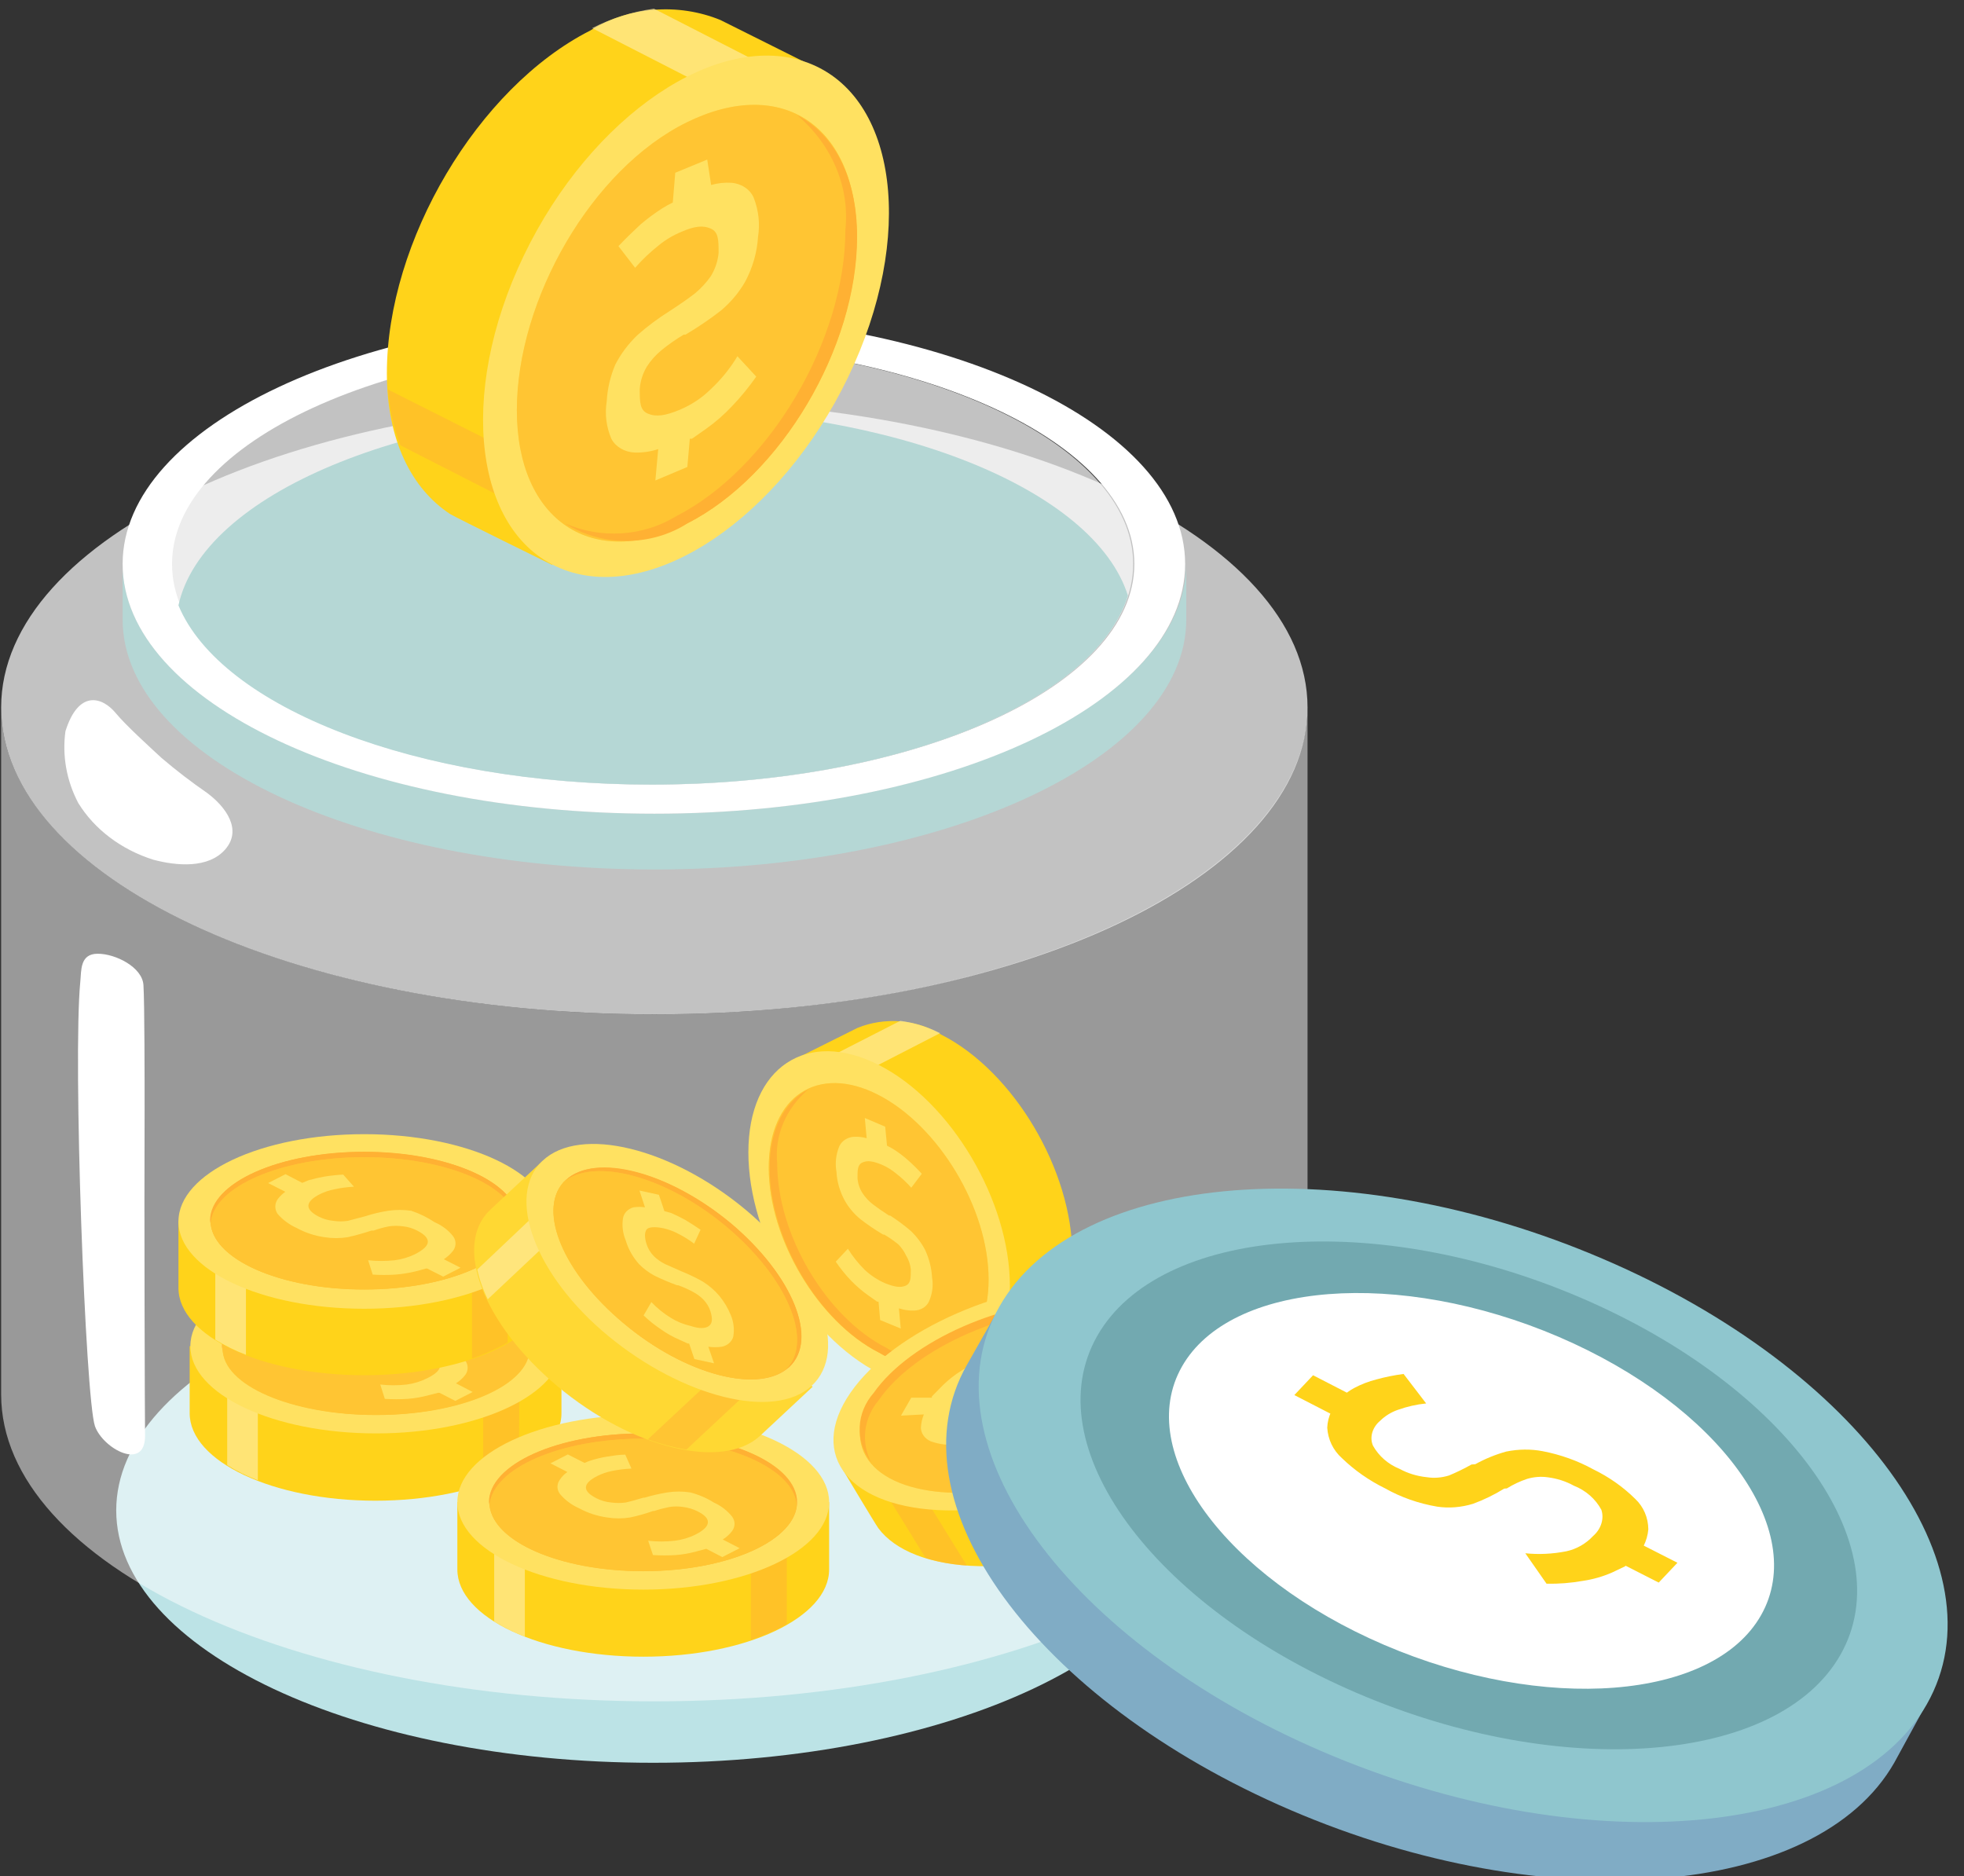 <svg width="358" height="342" viewBox="0 0 358 342" fill="none" xmlns="http://www.w3.org/2000/svg">
<rect x="0" y="0" width="358" height="342" fill="#333333" stroke="none"/>
<g clip-path="url(#clip0_167_12503)">
<path d="M119.065 321.323C173.122 321.323 216.944 300.727 216.944 275.32C216.944 249.913 173.122 229.317 119.065 229.317C65.008 229.317 21.186 249.913 21.186 275.32C21.186 300.727 65.008 321.323 119.065 321.323Z" fill="#BCE3E6"/>
<g opacity="0.5">
<path d="M119.273 184.898C53.506 184.898 0.209 159.852 0.209 128.95V254.179C0.209 285.081 53.506 310.126 119.273 310.126C185.041 310.126 238.338 285.081 238.338 254.179V128.95C238.13 159.852 184.832 184.898 119.273 184.898Z" fill="white"/>
</g>
<g opacity="0.7">
<path d="M119.273 73.002C53.506 73.002 0.209 98.048 0.209 128.95C0.209 159.852 53.298 184.897 119.273 184.897C185.249 184.897 238.338 159.852 238.338 128.95C238.338 98.048 184.832 73.002 119.273 73.002Z" fill="white"/>
</g>
<path d="M119.273 148.323C65.767 148.323 22.353 127.918 22.353 102.799V112.928C22.353 138.084 65.767 158.489 119.273 158.489C172.78 158.489 216.235 138.084 216.235 112.928V102.799C216.027 127.918 172.613 148.323 119.273 148.323Z" fill="#B5D7D5"/>
<path d="M119.273 57.238C65.767 57.238 22.353 77.643 22.353 102.799C22.353 127.955 65.559 148.323 119.273 148.323C172.988 148.323 216.027 127.918 216.027 102.799C216.027 77.68 172.613 57.238 119.273 57.238ZM118.94 143.019C70.438 143.019 31.361 125.009 31.361 102.799C31.361 80.589 70.647 62.541 118.94 62.541C167.233 62.541 206.768 80.552 206.768 102.799C206.768 125.045 167.233 143.019 118.731 143.019H118.94Z" fill="white"/>
<g opacity="0.7">
<path d="M118.731 62.541C70.23 62.541 31.153 80.552 31.153 102.799C31.153 125.045 70.438 143.019 118.731 143.019C167.024 143.019 206.56 125.009 206.56 102.799C206.56 80.589 167.233 62.541 118.731 62.541Z" fill="white"/>
</g>
<path d="M118.731 143.019C162.937 143.019 199.47 128.066 205.601 108.581C199.512 89.245 163.188 74.401 119.315 74.401C74.066 74.401 36.908 90.165 32.529 110.349C40.244 128.95 75.901 143.019 118.731 143.019Z" fill="#B5D7D5"/>
<path d="M37.742 144.53C34.835 142.526 32.051 140.387 29.401 138.121C27.191 136.058 22.979 132.265 21.061 129.944C18.6 126.998 14.305 125.708 11.928 133.296C11.317 137.761 12.126 142.289 14.263 146.371C17.235 151.197 22.122 154.883 27.983 156.721C32.154 157.826 37.992 158.378 41.078 154.806C44.165 151.233 41.204 147.108 37.742 144.53Z" fill="white"/>
<path d="M26.357 202.172C26.357 197.236 26.357 182.798 26.148 179.557C25.94 176.316 21.102 173.848 17.808 173.848C14.513 173.848 14.847 176.979 14.638 178.931C13.262 193.111 15.556 254.805 17.307 259.961C18.767 264.086 26.44 268.212 26.44 261.766C26.399 259.04 26.273 221.251 26.357 202.172Z" fill="white"/>
<path d="M90.081 245.376C76.201 240.464 60.713 240.464 46.834 245.376H34.573V257.604C34.573 266.407 49.753 273.552 68.436 273.552C87.12 273.552 102.342 266.407 102.342 257.604V245.376H90.081Z" fill="#FFD31A"/>
<g opacity="0.5">
<path d="M94.71 245.376H90.081C89.455 245.118 88.746 244.934 88.079 244.713V270.495C90.358 269.747 92.539 268.784 94.585 267.622L94.71 245.376Z" fill="#FFB133"/>
</g>
<path opacity="0.7" d="M47 245.339H41.412V267.07C43.162 268.159 45.034 269.084 47 269.832V245.339Z" fill="#FFEC9C"/>
<path d="M68.561 229.427C49.878 229.427 34.698 236.573 34.698 245.376C34.698 254.178 49.878 261.287 68.561 261.287C87.245 261.287 102.467 254.142 102.467 245.376C102.467 236.61 87.287 229.427 68.561 229.427Z" fill="#FFE161"/>
<path d="M68.561 232.816C53.089 232.816 40.536 238.414 40.536 245.376C40.536 252.337 53.048 257.898 68.561 257.898C84.075 257.898 96.628 252.3 96.628 245.376C96.628 238.451 84.075 232.816 68.561 232.816Z" fill="#FFB133"/>
<path d="M68.561 233.774C83.7 233.774 95.961 239.151 96.545 245.854C96.545 245.854 96.545 245.523 96.545 245.376C96.545 238.451 84.034 232.853 68.52 232.853C53.006 232.853 40.453 238.451 40.453 245.376C40.433 245.535 40.433 245.695 40.453 245.854C41.12 239.151 53.423 233.774 68.561 233.774Z" fill="#FFB133"/>
<path d="M68.561 257.935C84.016 257.935 96.545 252.526 96.545 245.854C96.545 239.182 84.016 233.773 68.561 233.773C53.107 233.773 40.578 239.182 40.578 245.854C40.578 252.526 53.107 257.935 68.561 257.935Z" fill="#FFD833"/>
<g opacity="0.5">
<path d="M68.561 257.935C84.016 257.935 96.545 252.526 96.545 245.854C96.545 239.182 84.016 233.773 68.561 233.773C53.107 233.773 40.578 239.182 40.578 245.854C40.578 252.526 53.107 257.935 68.561 257.935Z" fill="#FFB133"/>
</g>
<path d="M77.111 243.571C75.73 243.373 74.321 243.373 72.94 243.571C71.526 243.801 70.132 244.121 68.77 244.529H68.561H68.228C66.935 244.934 65.851 245.228 65.016 245.412C64.159 245.523 63.288 245.523 62.431 245.412C61.475 245.33 60.55 245.066 59.72 244.639C58.441 243.976 57.816 243.313 57.843 242.65C57.843 241.95 58.553 241.25 59.929 240.551C60.751 240.144 61.636 239.846 62.556 239.667C63.734 239.424 64.934 239.276 66.143 239.225L65.016 236.683C63.868 236.757 62.726 236.892 61.597 237.088C60.614 237.222 59.65 237.444 58.719 237.751C58.333 237.876 57.957 238.024 57.593 238.193L54.507 236.646L51.338 238.267L54.465 239.851C53.904 240.24 53.423 240.714 53.047 241.25C52.774 241.637 52.629 242.084 52.629 242.54C52.629 242.995 52.774 243.442 53.047 243.829C53.944 244.959 55.149 245.871 56.551 246.481C58.092 247.323 59.807 247.886 61.597 248.138C62.978 248.337 64.386 248.337 65.767 248.138C67.253 247.81 68.715 247.404 70.146 246.923H70.355C71.267 246.623 72.2 246.377 73.149 246.186C73.978 246.075 74.822 246.075 75.651 246.186C76.565 246.28 77.446 246.544 78.237 246.959C79.613 247.659 80.239 248.359 80.197 249.059C80.155 249.759 79.363 250.495 77.861 251.232C76.713 251.809 75.455 252.196 74.15 252.374C72.544 252.56 70.918 252.56 69.312 252.374L70.146 254.989C71.534 255.077 72.928 255.077 74.316 254.989C75.605 254.889 76.877 254.666 78.112 254.326L79.863 253.884H80.113L82.991 255.357L86.16 253.737L83.116 252.153C83.789 251.734 84.368 251.21 84.826 250.606C85.1 250.219 85.245 249.773 85.245 249.317C85.245 248.861 85.1 248.414 84.826 248.028C83.978 246.91 82.813 246.009 81.448 245.412C80.129 244.589 78.663 243.967 77.111 243.571Z" fill="#FFE161"/>
<path d="M88.037 222.503C74.158 217.591 58.669 217.591 44.79 222.503H32.529V234.768C32.529 243.534 47.668 250.679 66.393 250.679C85.118 250.679 100.298 243.534 100.298 234.768V222.503H88.037Z" fill="#FFD31A"/>
<g opacity="0.5">
<path d="M92.541 222.503H88.037C87.412 222.245 86.703 222.061 86.035 221.84V247.622C88.309 246.847 90.488 245.872 92.541 244.713V222.503Z" fill="#FFB133"/>
</g>
<path opacity="0.7" d="M44.832 222.466H39.243V244.197C40.993 245.286 42.866 246.212 44.832 246.959V222.466Z" fill="#FFEC9C"/>
<path d="M66.393 206.739C47.668 206.739 32.529 213.847 32.529 222.65C32.529 231.453 47.668 238.562 66.393 238.562C85.118 238.562 100.298 231.453 100.298 222.65C100.298 213.847 85.118 206.739 66.393 206.739Z" fill="#FFE161"/>
<path d="M66.393 209.943C50.921 209.943 38.368 215.578 38.368 222.503C38.368 229.427 50.879 235.026 66.393 235.026C81.907 235.026 94.46 229.427 94.46 222.503C94.46 215.578 81.74 209.943 66.393 209.943Z" fill="#FFB133"/>
<path d="M66.393 210.938C81.49 210.938 93.792 216.278 94.376 222.982C94.376 222.982 94.376 222.687 94.376 222.503C94.376 215.579 81.865 209.98 66.351 209.98C50.837 209.98 38.284 215.579 38.284 222.503C38.261 222.662 38.261 222.823 38.284 222.982C38.952 216.278 51.254 210.938 66.393 210.938Z" fill="#FFB133"/>
<path d="M66.393 235.063C81.49 235.063 93.792 229.685 94.376 222.982C93.792 216.278 81.49 210.938 66.393 210.938C51.296 210.938 38.952 216.278 38.409 222.982C38.952 229.685 51.254 235.063 66.393 235.063Z" fill="#FFD833"/>
<g opacity="0.5">
<path d="M66.393 235.063C81.49 235.063 93.792 229.685 94.376 222.982C93.792 216.278 81.49 210.938 66.393 210.938C51.296 210.938 38.952 216.278 38.409 222.982C38.952 229.685 51.254 235.063 66.393 235.063Z" fill="#FFB133"/>
</g>
<path d="M74.942 220.698C73.561 220.5 72.153 220.5 70.772 220.698C69.351 220.921 67.956 221.254 66.601 221.693L63.39 222.54C62.534 222.669 61.66 222.669 60.804 222.54C59.848 222.457 58.924 222.194 58.094 221.766C56.801 221.103 56.175 220.404 56.217 219.741C56.259 219.078 56.926 218.378 58.302 217.678C59.124 217.271 60.009 216.973 60.93 216.794C62.106 216.538 63.306 216.377 64.516 216.315L62.556 214.105C61.409 214.167 60.267 214.29 59.136 214.474C58.163 214.642 57.202 214.863 56.259 215.137L55.091 215.615L52.047 214.032L48.877 215.652L52.005 217.236C51.452 217.634 50.974 218.106 50.587 218.636C50.323 219.032 50.184 219.483 50.184 219.943C50.184 220.403 50.323 220.854 50.587 221.251C51.527 222.35 52.74 223.244 54.132 223.866C55.673 224.708 57.388 225.271 59.178 225.523C60.557 225.74 61.969 225.74 63.349 225.523C64.832 225.19 66.294 224.784 67.727 224.308H68.103C69.022 223.98 69.97 223.721 70.938 223.534C71.768 223.423 72.611 223.423 73.441 223.534C74.355 223.629 75.236 223.892 76.026 224.308C77.403 225.008 78.028 225.707 77.986 226.407C77.945 227.107 77.152 227.844 75.651 228.617C74.5 229.182 73.243 229.557 71.939 229.722C70.333 229.891 68.709 229.891 67.102 229.722L67.936 232.337C69.324 232.426 70.718 232.426 72.106 232.337C73.39 232.231 74.66 232.022 75.901 231.711L77.653 231.232H77.861L80.781 232.705L83.95 231.085L80.906 229.538C81.572 229.098 82.15 228.562 82.616 227.954C82.889 227.568 83.034 227.121 83.034 226.665C83.034 226.209 82.889 225.762 82.616 225.376C81.764 224.271 80.599 223.382 79.238 222.798C77.931 221.915 76.483 221.207 74.942 220.698Z" fill="#FFE161"/>
<path d="M138.874 273.81C124.984 268.947 109.517 268.947 95.627 273.81H83.366V286.075C83.366 294.878 98.547 301.986 117.272 301.986C135.997 301.986 151.135 294.878 151.135 286.075V273.81H138.874Z" fill="#FFD31A"/>
<g opacity="0.5">
<path d="M143.42 273.81H138.874C138.249 273.589 137.54 273.405 136.872 273.147V298.929C139.161 298.173 141.355 297.211 143.42 296.056V273.81Z" fill="#FFB133"/>
</g>
<path opacity="0.7" d="M95.669 273.81H90.081V295.578C91.84 296.653 93.711 297.578 95.669 298.34V273.81Z" fill="#FFEC9C"/>
<path d="M117.272 257.898C98.547 257.898 83.366 265.044 83.366 273.81C83.366 282.576 98.547 289.758 117.272 289.758C135.997 289.758 151.135 282.613 151.135 273.81C151.135 265.007 135.955 257.898 117.272 257.898Z" fill="#FFE161"/>
<path d="M117.272 261.287C101.758 261.287 89.205 266.886 89.205 273.81C89.205 280.734 101.716 286.37 117.272 286.37C132.827 286.37 145.297 280.734 145.297 273.81C145.297 266.886 132.744 261.287 117.272 261.287Z" fill="#FFB133"/>
<path d="M117.23 262.245C132.369 262.245 144.671 267.622 145.213 274.326C145.233 274.166 145.233 274.006 145.213 273.847C145.213 266.922 132.702 261.287 117.146 261.287C101.591 261.287 89.121 266.922 89.121 273.847C89.121 273.847 89.121 274.178 89.121 274.326C89.831 267.622 102.091 262.245 117.23 262.245Z" fill="#FFB133"/>
<path d="M117.23 286.406C132.369 286.406 144.671 281.029 145.213 274.326C144.671 267.622 132.369 262.245 117.23 262.245C102.091 262.245 89.83 267.622 89.246 274.326C89.83 281.029 102.091 286.406 117.23 286.406Z" fill="#FFD833"/>
<g opacity="0.5">
<path d="M117.23 286.406C132.369 286.406 144.671 281.029 145.213 274.326C144.671 267.622 132.369 262.245 117.23 262.245C102.091 262.245 89.83 267.622 89.246 274.326C89.83 281.029 102.091 286.406 117.23 286.406Z" fill="#FFB133"/>
</g>
<path d="M125.821 272.042C124.442 271.827 123.03 271.827 121.651 272.042C120.236 272.27 118.842 272.59 117.48 273H117.272C115.937 273.405 114.894 273.7 114.06 273.884C113.189 273.996 112.304 273.996 111.433 273.884C110.478 273.796 109.555 273.532 108.722 273.11C107.429 272.447 106.762 271.784 106.804 271.084C106.846 270.385 107.555 269.722 108.931 269.022C109.741 268.621 110.612 268.323 111.517 268.138C112.695 267.899 113.895 267.751 115.103 267.696L113.977 265.155C112.767 265.155 111.641 265.376 110.599 265.523C109.607 265.69 108.631 265.924 107.68 266.223C107.293 266.348 106.917 266.495 106.554 266.665L103.509 265.118L100.34 266.738L103.426 268.322C102.864 268.701 102.396 269.178 102.05 269.722C101.766 270.105 101.615 270.553 101.615 271.011C101.615 271.469 101.766 271.917 102.05 272.3C102.975 273.421 104.19 274.33 105.594 274.952C107.151 275.794 108.88 276.357 110.682 276.609C112.061 276.831 113.474 276.831 114.853 276.609C116.274 276.309 117.668 275.915 119.023 275.431H119.232C120.144 275.131 121.077 274.885 122.026 274.694C122.854 274.566 123.7 274.566 124.528 274.694C125.436 274.812 126.312 275.074 127.114 275.467C128.448 276.13 129.116 276.83 129.032 277.567C128.949 278.304 128.198 279.003 126.738 279.74C125.578 280.315 124.304 280.69 122.985 280.845C121.38 281.033 119.753 281.033 118.147 280.845L119.023 283.46C120.412 283.548 121.805 283.548 123.194 283.46C124.468 283.36 125.727 283.138 126.947 282.797L128.74 282.318L131.659 283.828L134.829 282.208L131.743 280.624C132.415 280.205 132.995 279.681 133.453 279.077C133.74 278.688 133.893 278.234 133.893 277.769C133.893 277.305 133.74 276.851 133.453 276.462C132.596 275.375 131.45 274.489 130.116 273.884C128.811 273.062 127.36 272.439 125.821 272.042Z" fill="#FFE161"/>
<path d="M139.208 245.265C136.196 239.277 131.824 233.9 126.363 229.464C121.063 224.882 114.743 221.32 107.805 219.004L98.88 211.637L89.372 220.514C82.532 226.923 87.995 241.287 101.591 252.668C115.186 264.049 131.743 268.064 138.582 261.692L148.132 252.779L139.208 245.265Z" fill="#FFD833"/>
<g opacity="0.5">
<path d="M142.503 247.991L139.208 245.265C138.922 244.686 138.602 244.12 138.249 243.571L118.106 262.355C120.36 263.195 122.709 263.825 125.112 264.233L142.503 247.991Z" fill="#FFB133"/>
</g>
<path opacity="0.7" d="M107.847 219.004L103.676 215.615L86.995 231.416C87.409 233.277 88.052 235.093 88.913 236.83L107.847 219.004Z" fill="#FFEC9C"/>
<path d="M135.955 220.551C122.36 209.207 105.761 205.155 98.922 211.564C92.082 217.973 97.504 232.521 110.933 243.571C124.361 254.62 141.126 258.967 147.966 252.595C154.805 246.223 149.509 231.932 135.955 220.551Z" fill="#FFE161"/>
<path d="M133.286 223.019C122.026 213.626 108.555 210.054 103.134 215.1C97.712 220.146 102.508 231.821 113.727 241.25C124.945 250.679 138.499 254.179 143.879 249.169C149.259 244.16 144.504 232.521 133.286 223.019Z" fill="#FFB133"/>
<path d="M132.494 223.718C143.462 232.89 148.258 244.271 143.42 249.501L143.837 249.206C149.217 244.16 144.504 232.448 133.244 223.055C121.984 213.663 108.514 210.127 103.092 215.137L102.759 215.505C108.389 210.938 121.525 214.51 132.494 223.718Z" fill="#FFB133"/>
<path d="M113.727 241.251C124.695 250.422 137.79 253.994 143.42 249.464C148.258 244.271 143.42 232.89 132.493 223.682C121.567 214.474 108.389 210.901 102.758 215.431C97.963 220.698 102.592 232.042 113.727 241.251Z" fill="#FFD833"/>
<g opacity="0.5">
<path d="M113.727 241.251C124.695 250.422 137.79 253.994 143.42 249.464C148.258 244.271 143.42 232.89 132.493 223.682C121.567 214.474 108.389 210.901 102.758 215.431C97.963 220.698 102.592 232.042 113.727 241.251Z" fill="#FFB133"/>
</g>
<path d="M131.117 236.204C130.265 235.197 129.237 234.314 128.073 233.589C126.843 232.898 125.561 232.283 124.236 231.748L121.233 230.422C120.471 230.041 119.781 229.556 119.19 228.985C118.568 228.344 118.112 227.589 117.855 226.775C117.438 225.486 117.522 224.602 117.855 224.123C118.189 223.645 119.44 223.571 120.983 223.902C121.891 224.114 122.762 224.436 123.569 224.86C124.622 225.387 125.613 226.004 126.53 226.702L127.698 224.16C126.725 223.497 125.807 222.908 124.945 222.392C124.096 221.922 123.219 221.492 122.318 221.103L121.108 220.772L120.108 217.788L116.563 217.015L117.564 220.072C116.873 219.971 116.169 219.971 115.479 220.072C114.978 220.208 114.531 220.467 114.191 220.819C113.851 221.172 113.632 221.602 113.56 222.061C113.348 223.427 113.519 224.819 114.06 226.112C114.523 227.68 115.346 229.147 116.479 230.422C117.286 231.242 118.228 231.949 119.273 232.521C120.623 233.183 122.015 233.774 123.444 234.289H123.652C124.561 234.621 125.44 235.015 126.28 235.468C127 235.841 127.648 236.313 128.198 236.867C128.798 237.489 129.239 238.218 129.491 239.004C129.908 240.329 129.866 241.213 129.241 241.692C128.615 242.171 127.531 242.245 125.863 241.692C124.577 241.396 123.361 240.897 122.276 240.219C120.954 239.406 119.761 238.44 118.731 237.346L117.313 239.777C118.286 240.703 119.346 241.553 120.483 242.318C121.485 243.038 122.577 243.656 123.736 244.16L125.362 244.897H125.613L126.572 247.733L130.158 248.506L129.116 245.486C129.93 245.602 130.761 245.602 131.576 245.486C132.084 245.381 132.548 245.153 132.916 244.828C133.285 244.502 133.543 244.093 133.661 243.644C133.893 242.318 133.735 240.961 133.203 239.703C132.697 238.456 131.995 237.278 131.117 236.204Z" fill="#FFE161"/>
<path d="M195.467 228.838C195.467 213.332 184.79 195.321 171.612 188.618C169.411 187.239 166.837 186.397 164.15 186.177C161.462 185.957 158.757 186.367 156.307 187.365L145.172 192.927L148.299 198.894C147.939 200.755 147.758 202.64 147.757 204.529C147.757 220.035 158.433 238.046 171.612 244.75L172.863 245.339L176.074 251.379C176.074 251.379 187.251 245.854 188.043 245.376C192.589 242.429 195.467 236.683 195.467 228.838Z" fill="#FFD31A"/>
<path opacity="0.7" d="M164.105 186.076L146.381 195.137L148.299 198.82C148.299 199.299 148.299 199.814 148.091 200.293L171.362 188.323C169.118 187.19 166.659 186.429 164.105 186.076Z" fill="#FFEC9C"/>
<g opacity="0.5">
<path d="M195.341 230.79L170.027 243.571C170.569 243.865 171.07 244.197 171.612 244.455L172.863 245.044L174.156 247.438L194.007 237.309C194.753 235.193 195.202 233.003 195.341 230.79Z" fill="#FFB133"/>
</g>
<path d="M184.081 234.4C184.081 249.869 173.405 257.015 160.227 250.311C147.048 243.608 136.414 225.56 136.414 210.054C136.414 194.547 147.09 187.439 160.227 194.142C173.364 200.846 184.081 218.893 184.081 234.4Z" fill="#FFE161"/>
<path d="M180.203 233.221C180.203 246.186 171.278 252.153 160.227 246.554C149.175 240.956 140.125 225.855 140.125 212.853C140.125 199.851 149.05 193.921 160.06 199.557C171.07 205.192 180.203 220.256 180.203 233.221Z" fill="#FFD833"/>
<g opacity="0.5">
<path d="M180.203 233.221C180.203 246.186 171.278 252.153 160.227 246.554C149.175 240.956 140.125 225.855 140.125 212.853C140.125 199.851 149.05 193.921 160.06 199.557C171.07 205.192 180.203 220.256 180.203 233.221Z" fill="#FFB133"/>
</g>
<path d="M161.603 245.707C150.593 240.109 141.668 225.044 141.668 212.043C141.417 209.573 141.792 207.085 142.765 204.76C143.739 202.434 145.288 200.33 147.298 198.599C143.128 200.735 140.292 205.744 140.292 212.853C140.292 225.855 149.217 240.919 160.227 246.554C162.31 247.895 164.822 248.618 167.4 248.618C169.978 248.618 172.49 247.895 174.573 246.554C172.531 247.477 170.241 247.885 167.954 247.736C165.666 247.587 163.469 246.885 161.603 245.707Z" fill="#FFB133"/>
<path d="M168.651 227.88C167.993 226.597 167.106 225.416 166.024 224.381C164.851 223.369 163.596 222.434 162.27 221.582H162.062C160.811 220.772 159.81 220.072 159.101 219.52C158.353 218.94 157.719 218.255 157.224 217.494C156.69 216.658 156.376 215.726 156.307 214.768C156.307 213.258 156.306 212.3 157.224 211.895C158.141 211.49 159.101 211.637 160.727 212.3C161.675 212.709 162.547 213.243 163.313 213.884C164.335 214.676 165.271 215.552 166.107 216.499L168.025 213.958C167.23 213.083 166.381 212.246 165.481 211.453C164.683 210.74 163.818 210.087 162.896 209.501C162.508 209.259 162.104 209.037 161.686 208.838L161.353 205.376L157.641 203.792L157.975 207.475C157.208 207.258 156.401 207.17 155.598 207.218C155.017 207.266 154.462 207.458 153.998 207.77C153.534 208.083 153.178 208.504 152.97 208.986C152.373 210.46 152.201 212.042 152.47 213.59C152.566 215.404 153.077 217.183 153.971 218.82C154.677 220.091 155.638 221.239 156.807 222.208C158.123 223.235 159.517 224.183 160.977 225.044H161.186C162.099 225.587 162.963 226.19 163.771 226.849C164.347 227.443 164.811 228.115 165.148 228.838C165.643 229.633 165.942 230.512 166.024 231.416C166.024 232.963 166.023 233.958 165.064 234.363C164.105 234.768 163.021 234.584 161.269 233.884C159.93 233.285 158.717 232.488 157.683 231.527C156.474 230.336 155.424 229.026 154.555 227.623L152.345 229.98C153.168 231.199 154.102 232.357 155.139 233.442C156.086 234.421 157.133 235.321 158.267 236.131L159.893 237.273H160.143L160.435 240.624L164.189 242.171L163.855 238.488C164.733 238.784 165.668 238.921 166.607 238.893C167.188 238.884 167.754 238.725 168.235 238.438C168.716 238.15 169.092 237.745 169.318 237.273C169.948 235.883 170.149 234.37 169.902 232.89C169.806 231.17 169.383 229.476 168.651 227.88Z" fill="#FFE161"/>
<path d="M178.618 285.486C196.175 285.854 216.819 276.867 224.743 265.412C226.354 263.501 227.365 261.247 227.672 258.88C227.98 256.513 227.574 254.116 226.494 251.932L220.447 241.95L213.65 244.565C211.546 244.208 209.411 244.011 207.269 243.976C189.711 243.608 169.11 252.595 161.186 264.049L160.519 265.154L153.596 267.843C153.596 267.843 159.559 277.825 160.102 278.561C163.146 282.65 169.568 285.301 178.618 285.486Z" fill="#FFD31A"/>
<path opacity="0.7" d="M227.704 258.819L217.862 242.981L213.691 244.565L212.023 244.344L224.91 265.191C226.292 263.244 227.24 261.081 227.704 258.819Z" fill="#FFEC9C"/>
<g opacity="0.5">
<path d="M176.241 285.375L162.228 262.687C161.895 263.165 161.52 263.607 161.186 264.049L160.519 265.154L157.766 266.222L168.734 284.012C171.161 284.746 173.683 285.204 176.241 285.375Z" fill="#FFB133"/>
</g>
<path d="M172.488 275.32C154.93 274.952 147.09 265.375 155.014 253.884C162.937 242.392 183.581 233.442 200.888 233.81C218.195 234.179 226.286 243.755 218.362 255.21C210.438 266.664 190.17 275.688 172.488 275.32Z" fill="#FFE161"/>
<path d="M192.324 268.958C208.032 263.44 217.896 252.592 214.355 244.729C210.814 236.866 195.209 234.966 179.5 240.484C163.791 246.002 153.927 256.85 157.468 264.713C161.01 272.576 176.615 274.476 192.324 268.958Z" fill="#FFD833"/>
<g opacity="0.5">
<path d="M192.324 268.958C208.032 263.44 217.896 252.592 214.355 244.729C210.814 236.866 195.209 234.965 179.5 240.484C163.791 246.002 153.927 256.849 157.468 264.712C161.01 272.575 176.615 274.476 192.324 268.958Z" fill="#FFB133"/>
</g>
<path d="M160.185 255.21C166.774 245.633 184.04 238.083 198.761 238.378C201.555 238.213 204.355 238.593 206.964 239.49C209.573 240.388 211.927 241.781 213.858 243.571C211.523 239.888 205.935 237.236 197.844 237.052C183.164 236.757 165.899 244.418 159.268 253.884C157.691 255.676 156.794 257.861 156.704 260.129C156.614 262.397 157.336 264.632 158.767 266.517C157.847 264.691 157.493 262.681 157.742 260.694C157.991 258.707 158.834 256.814 160.185 255.21Z" fill="#FFB133"/>
<path d="M180.161 261.987C181.681 261.428 183.089 260.657 184.332 259.703C185.507 258.71 186.594 257.639 187.585 256.499C188.33 255.597 189.138 254.736 190.003 253.921C190.653 253.275 191.43 252.738 192.297 252.337C193.249 251.882 194.303 251.618 195.383 251.563C197.093 251.563 198.136 251.784 198.594 252.447C199.053 253.11 198.886 254.142 198.052 255.541C197.572 256.367 196.953 257.125 196.217 257.788C195.297 258.675 194.276 259.477 193.173 260.182L196.009 261.95C197.025 261.26 198 260.522 198.928 259.74C199.747 259.06 200.5 258.321 201.18 257.53C201.472 257.162 201.68 256.83 201.931 256.462H206.101L207.978 253.184L203.807 253.405C204.065 252.73 204.178 252.018 204.141 251.306C204.1 250.794 203.9 250.303 203.561 249.887C203.222 249.47 202.759 249.145 202.223 248.948C200.556 248.412 198.772 248.223 197.01 248.396C194.95 248.447 192.923 248.861 191.046 249.611C189.589 250.199 188.262 251.009 187.126 252.005C185.956 253.173 184.87 254.403 183.873 255.689C183.233 256.477 182.537 257.227 181.788 257.935C181.124 258.539 180.348 259.037 179.494 259.409C178.573 259.822 177.564 260.061 176.533 260.109C174.781 260.109 173.697 259.888 173.238 259.188C172.78 258.488 173.238 257.383 173.864 255.873C174.552 254.697 175.486 253.647 176.616 252.779C177.979 251.703 179.493 250.787 181.12 250.053L178.493 248.064C177.031 248.761 175.637 249.561 174.323 250.459C173.193 251.26 172.159 252.161 171.237 253.147L169.86 254.547V254.768H166.107L164.23 258.046L168.401 257.825C168.083 258.607 167.9 259.426 167.859 260.256C167.875 260.772 168.05 261.275 168.366 261.71C168.682 262.145 169.127 262.496 169.652 262.724C171.221 263.293 172.931 263.496 174.615 263.313C176.538 263.164 178.416 262.715 180.161 261.987Z" fill="#FFE161"/>
<path d="M70.519 68.025C70.519 43.953 87.092 15.993 107.55 5.587C110.965 3.441 114.961 2.131 119.133 1.79C123.306 1.448 127.507 2.088 131.31 3.643L148.595 12.277L143.74 21.54C144.299 24.429 144.581 27.356 144.581 30.288C144.581 54.359 128.008 82.319 107.55 92.725L105.608 93.64L100.623 102.96C100.623 102.96 83.272 94.44 82.043 93.697C74.986 89.066 70.519 80.146 70.519 68.025Z" fill="#FFD31A"/>
<path opacity="0.7" d="M119.203 1.585L146.653 15.651L143.74 21.368C143.74 22.112 143.74 22.912 144.063 23.655L107.939 5.13C111.412 3.341 115.232 2.139 119.203 1.585Z" fill="#FFEC9C"/>
<g opacity="0.5">
<path d="M70.713 70.998L110.204 90.895C109.363 91.353 108.586 91.867 107.744 92.268L105.802 93.183L103.795 96.899L72.979 81.175C71.754 77.878 70.993 74.46 70.713 70.998Z" fill="#FFB133"/>
</g>
<path d="M154.593 68.757C166.885 43.245 163.62 17.591 147.302 11.459C130.983 5.327 107.79 21.037 95.498 46.549C83.207 72.061 86.472 97.714 102.79 103.846C119.109 109.979 142.302 94.269 154.593 68.757Z" fill="#FFE161"/>
<path d="M94.214 74.772C94.214 94.898 108.068 104.161 125.224 95.412C142.38 86.664 156.17 63.336 156.17 43.153C156.17 22.969 142.575 13.764 125.224 22.283C107.874 30.802 94.214 54.588 94.214 74.772Z" fill="#FFD833"/>
<g opacity="0.5">
<path d="M94.214 74.772C94.214 94.898 108.068 104.161 125.224 95.412C142.38 86.664 156.17 63.336 156.17 43.153C156.17 22.969 142.575 13.764 125.224 22.283C107.874 30.802 94.214 54.588 94.214 74.772Z" fill="#FFB133"/>
</g>
<path d="M123.152 94.155C140.244 85.464 154.098 62.021 154.098 41.895C154.498 38.06 153.92 34.196 152.408 30.584C150.896 26.973 148.487 23.707 145.358 21.025C151.832 24.341 156.235 32.06 156.235 43.153C156.235 63.336 142.38 86.722 125.289 95.412C122.051 97.486 118.153 98.603 114.153 98.603C110.154 98.603 106.256 97.486 103.018 95.412C106.194 96.816 109.738 97.439 113.28 97.218C116.822 96.997 120.232 95.939 123.152 94.155Z" fill="#FFB133"/>
<path d="M112.147 66.481C113.168 64.489 114.545 62.655 116.225 61.049C118.031 59.464 119.98 58.011 122.052 56.704C123.994 55.446 125.548 54.359 126.648 53.502C127.772 52.571 128.752 51.514 129.562 50.357C130.361 49.048 130.846 47.608 130.986 46.126C130.986 43.782 130.986 42.295 129.562 41.666C128.137 41.037 126.584 41.209 124.124 42.295C122.653 42.907 121.299 43.718 120.11 44.696C118.522 45.947 117.07 47.325 115.772 48.813L112.729 44.868C114.089 43.438 115.448 42.123 116.743 40.923C118 39.849 119.341 38.855 120.757 37.95C121.359 37.573 121.986 37.23 122.634 36.92L123.088 31.488L128.914 29.087L129.626 33.718C130.816 33.376 132.069 33.24 133.317 33.318C134.221 33.387 135.085 33.682 135.807 34.168C136.529 34.654 137.08 35.311 137.395 36.063C138.289 38.358 138.555 40.807 138.172 43.21C137.992 46.023 137.201 48.78 135.842 51.329C134.723 53.291 133.235 55.069 131.439 56.589C129.393 58.18 127.23 59.651 124.965 60.992H124.641C123.224 61.834 121.882 62.77 120.627 63.794C119.548 64.673 118.631 65.695 117.908 66.824C117.161 68.082 116.72 69.465 116.614 70.883C116.614 73.285 116.613 74.772 118.102 75.4C119.592 76.029 121.275 75.801 123.994 74.657C126.08 73.764 127.949 72.521 129.497 70.998C131.445 69.188 133.101 67.148 134.417 64.937L137.849 68.654C136.533 70.539 135.062 72.335 133.446 74.028C132.015 75.56 130.409 76.959 128.655 78.202L126.131 79.975H125.742L125.289 85.121L119.462 87.579L119.98 81.862C118.618 82.32 117.165 82.534 115.707 82.49C114.802 82.459 113.924 82.208 113.17 81.764C112.416 81.32 111.815 80.701 111.434 79.975C110.513 77.805 110.224 75.465 110.593 73.171C110.717 70.883 111.241 68.627 112.147 66.481Z" fill="#FFE161"/>
<path d="M184.484 239.158C204.585 223.168 246.365 222.877 286.31 239.912C326.255 256.946 351.292 286.064 348.79 309.675L351.1 310.671L345.308 321.276C331.2 346.068 281.936 349.989 235.264 329.95C188.593 309.911 162.152 273.606 176.261 248.776L182.169 238.352L184.484 239.158Z" fill="#80ACC5"/>
<path d="M292.218 229.488C338.89 249.488 365.33 285.832 351.221 310.661C337.112 335.491 287.85 339.336 241.178 319.335C194.506 299.334 168.105 263.026 182.175 238.161C196.244 213.297 245.547 209.449 292.218 229.488Z" fill="#8FC6CE"/>
<path d="M288.181 236.571C325.615 252.625 346.781 281.744 335.477 301.64C324.173 321.536 284.69 324.648 247.297 308.59C209.904 292.533 188.697 263.417 200.001 243.522C211.306 223.626 250.789 220.514 288.181 236.571Z" fill="#72A9B0"/>
<path d="M284.144 243.693C313.293 256.219 329.809 278.901 321.011 294.418C312.213 309.935 281.42 312.324 252.31 299.833C223.2 287.342 206.644 264.625 215.442 249.108C224.24 233.591 254.993 231.205 284.144 243.693Z" fill="white"/>
<path d="M296.15 285.545L293.86 286.638C292.158 287.381 290.377 287.893 288.574 288.157C286.351 288.553 284.116 288.729 281.906 288.682L278.036 283.134C280.487 283.386 283.008 283.264 285.505 282.773C287.362 282.375 289.086 281.393 290.384 279.994C291.1 279.376 291.625 278.59 291.895 277.735C292.164 276.881 292.164 275.998 291.895 275.2C290.818 273.211 289.055 271.672 286.862 270.807C285.424 270.012 283.813 269.495 282.108 269.282C280.88 269.108 279.594 269.209 278.35 269.578C277.066 270.008 275.828 270.591 274.671 271.312L274.428 271.331L274.186 271.351C272.385 272.465 270.478 273.393 268.501 274.117C266.335 274.779 264.09 274.956 261.954 274.633C258.568 274.055 255.371 272.932 252.495 271.312C249.55 269.866 246.888 268.002 244.592 265.777C243.008 264.36 242.066 262.403 241.931 260.248C241.97 259.236 242.222 258.22 242.672 257.258C243.122 256.295 243.762 255.407 244.553 254.644C245.238 254.016 246 253.47 246.818 253.021C248.116 252.331 249.488 251.801 250.896 251.445C252.53 250.998 254.184 250.664 255.844 250.447L259.961 255.824C258.221 255.998 256.488 256.39 254.807 256.99C253.594 257.407 252.478 258.096 251.563 258.994C250.874 259.567 250.375 260.315 250.14 261.128C249.906 261.941 249.949 262.775 250.262 263.506C251.324 265.418 253.028 266.904 255.138 267.759C256.634 268.575 258.317 269.087 260.094 269.268C261.411 269.477 262.799 269.367 264.135 268.95C265.534 268.367 266.9 267.701 268.225 266.955L268.427 266.939L268.67 266.92L268.912 266.901C270.701 265.912 272.595 265.137 274.544 264.595C276.784 264.138 279.049 264.115 281.198 264.526C284.482 265.159 287.59 266.273 290.416 267.829C293.288 269.223 295.871 271.044 298.081 273.23C299.597 274.669 300.442 276.643 300.459 278.782C300.274 280.891 299.248 282.942 297.591 284.519L296.15 285.545ZM235.935 254.297L239.346 250.683L247.728 255.002L244.317 258.615L235.935 254.297ZM293.494 283.968L296.906 280.354L305.766 284.863L302.354 288.477L293.494 283.968Z" fill="#FFD31A"/>
</g>
<defs>
<clipPath id="clip0_167_12503">
<rect width="358" height="342" fill="white"/>
</clipPath>
</defs>
</svg>
